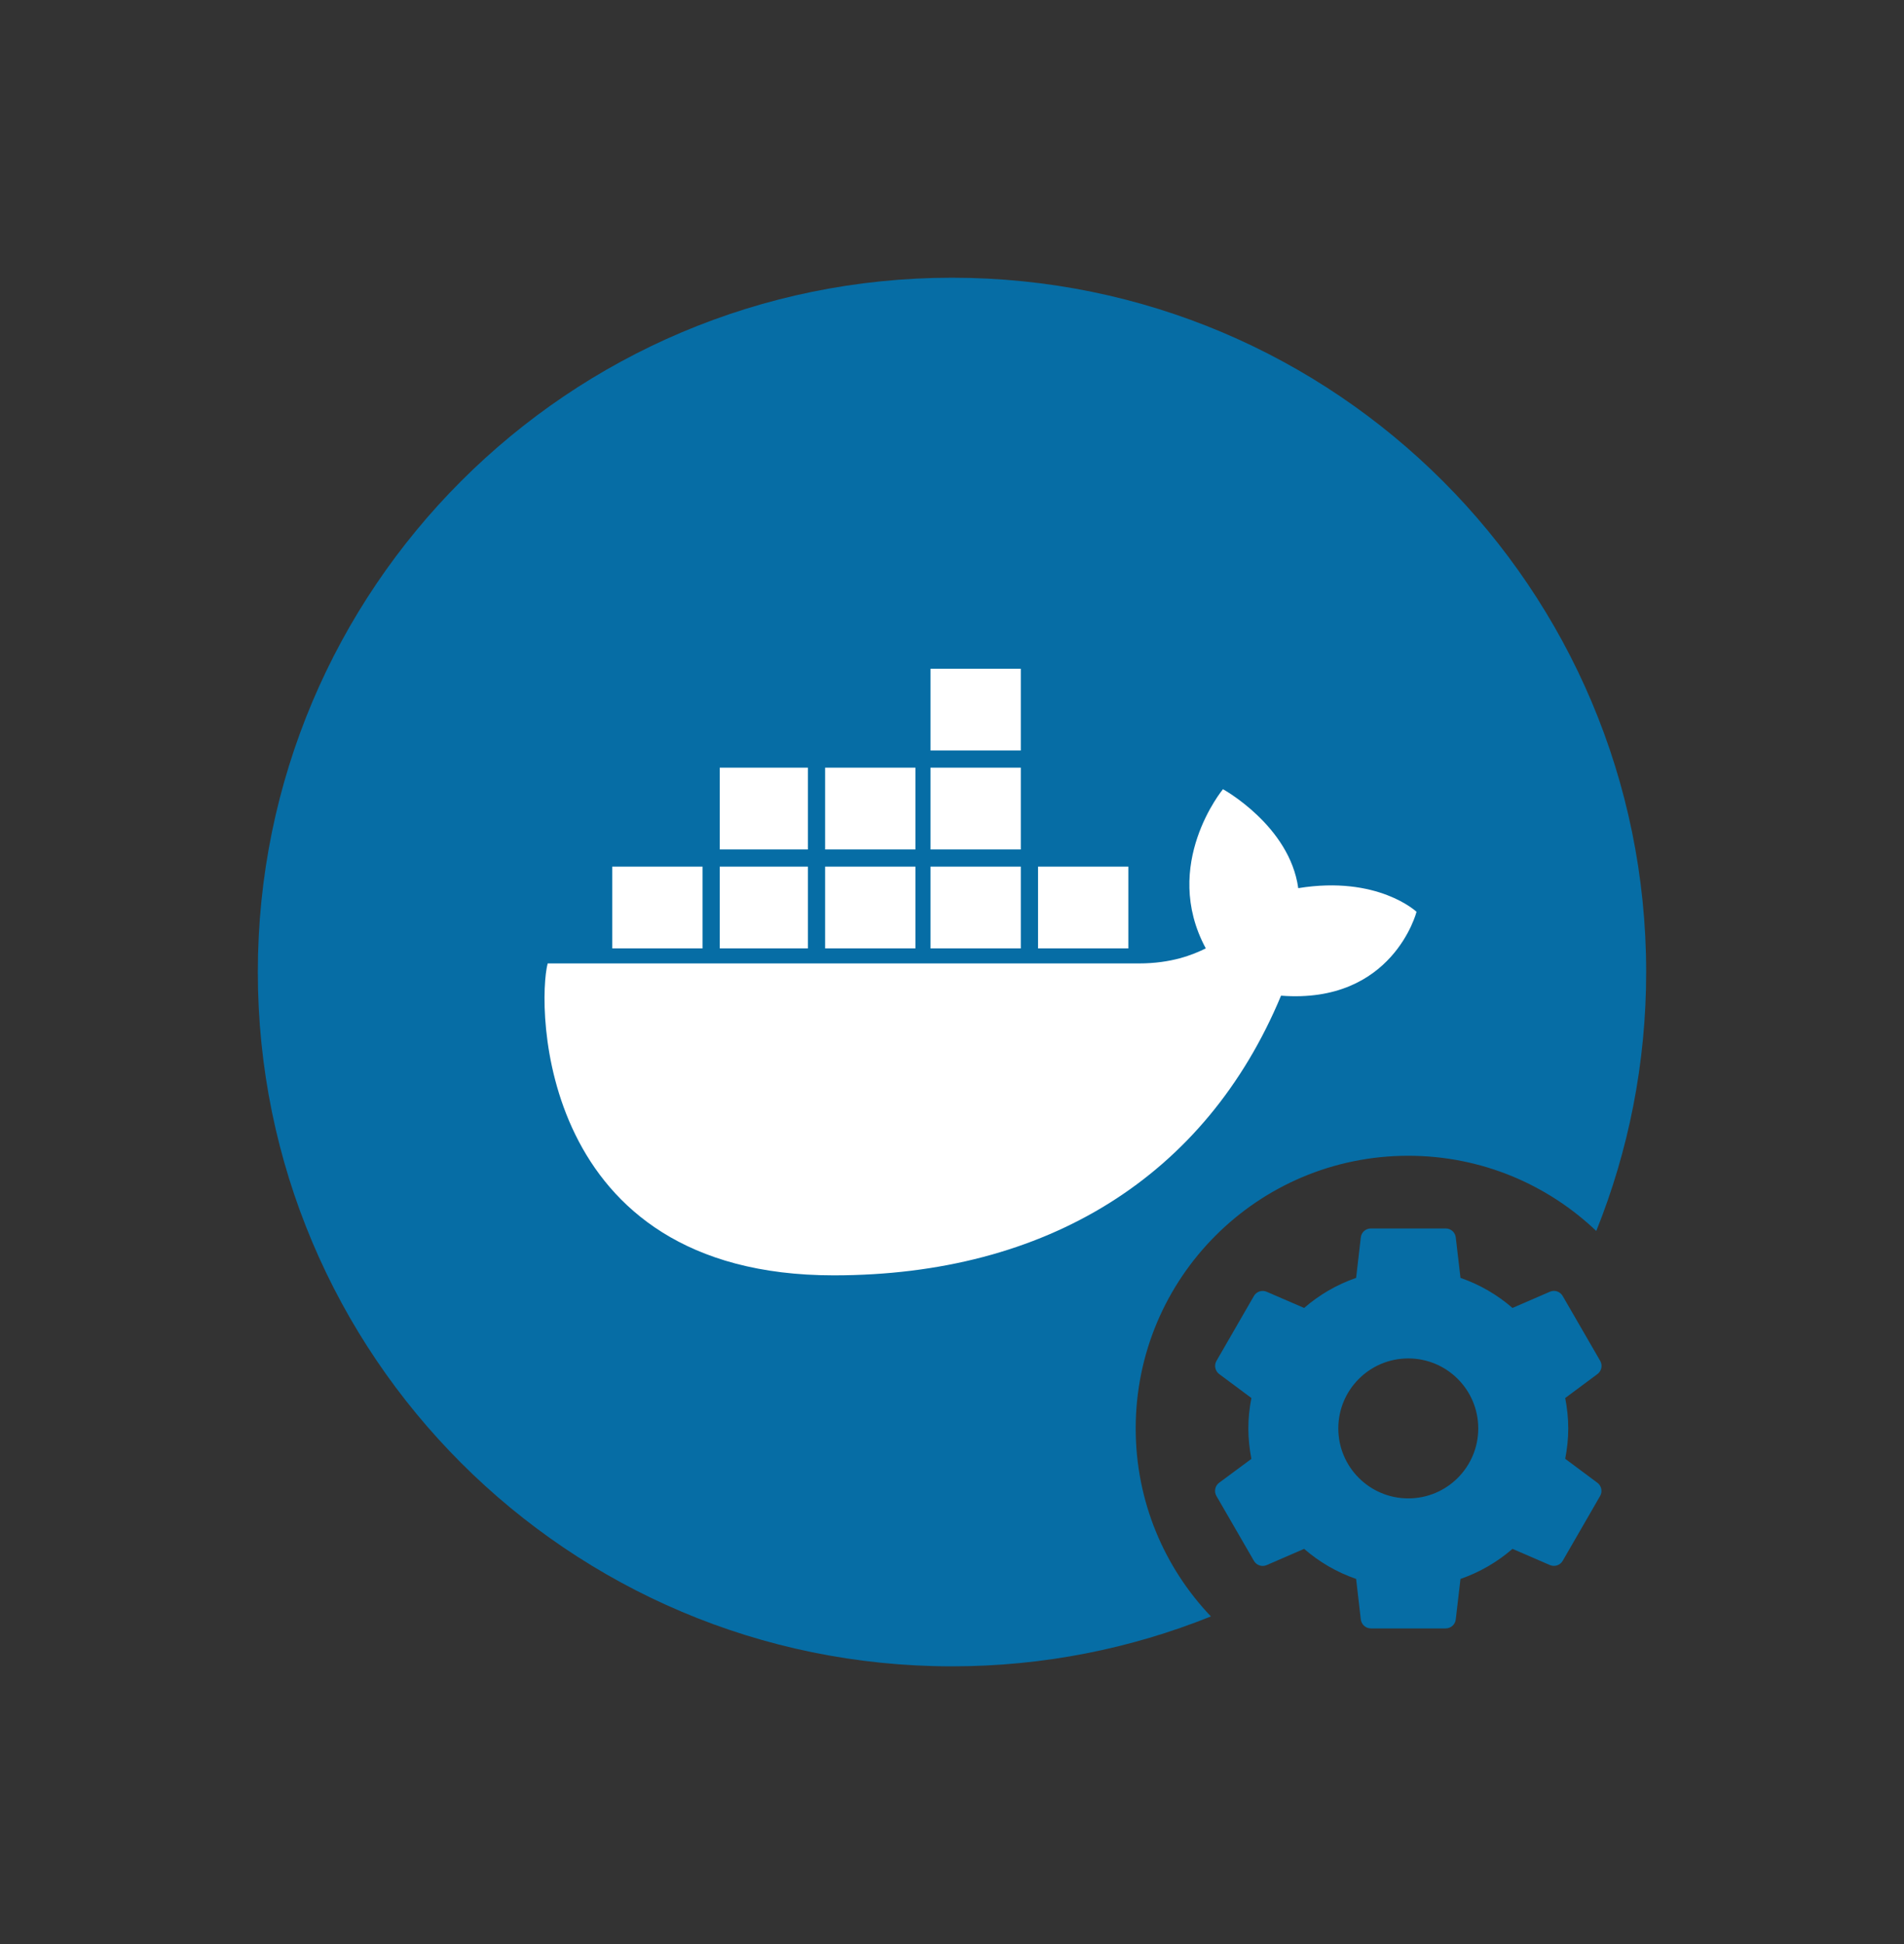 <svg width="48" height="49" viewBox="0 0 48 49" fill="none" xmlns="http://www.w3.org/2000/svg">
    <rect x="0" y="0" width="48" height="49" fill="#333333" stroke="none"/>
    <path fill-rule="evenodd" clip-rule="evenodd" d="M40.242 31.027C41.053 29.01 41.5 26.807 41.5 24.5C41.5 14.835 33.665 7 24 7C14.335 7 6.5 14.835 6.5 24.5C6.5 34.165 14.335 42 24 42C26.307 42 28.51 41.553 30.527 40.742C29.352 39.509 28.631 37.84 28.631 36.003C28.631 32.208 31.708 29.131 35.503 29.131C37.34 29.131 39.009 29.852 40.242 31.027Z" fill="#066DA5"/>
    <path d="M34.56 41.044C34.43 41.044 34.321 40.946 34.306 40.817L34.188 39.797C33.7 39.628 33.26 39.371 32.877 39.039L31.931 39.449C31.813 39.5 31.675 39.453 31.611 39.34L30.666 37.706C30.601 37.593 30.631 37.45 30.734 37.373L31.548 36.771C31.5 36.521 31.471 36.265 31.471 36.003C31.471 35.741 31.499 35.486 31.548 35.237L30.736 34.633C30.633 34.555 30.602 34.412 30.668 34.3L31.611 32.666C31.675 32.553 31.814 32.508 31.933 32.559L32.877 32.967C33.259 32.636 33.7 32.378 34.188 32.209L34.306 31.189C34.32 31.059 34.43 30.963 34.56 30.963H36.446C36.576 30.963 36.685 31.06 36.7 31.189L36.819 32.209C37.306 32.378 37.747 32.635 38.13 32.967L39.075 32.557C39.194 32.506 39.331 32.554 39.396 32.666L40.341 34.3C40.406 34.413 40.376 34.556 40.272 34.633L39.459 35.237C39.507 35.486 39.536 35.741 39.536 36.003C39.536 36.265 39.507 36.52 39.459 36.769L40.27 37.373C40.374 37.451 40.404 37.594 40.339 37.706L39.396 39.34C39.331 39.453 39.192 39.498 39.073 39.447L38.13 39.039C37.748 39.37 37.306 39.628 36.819 39.797L36.7 40.817C36.686 40.947 36.576 41.044 36.446 41.044H34.56ZM35.503 37.767C36.477 37.767 37.267 36.978 37.267 36.003C37.267 35.029 36.477 34.239 35.503 34.239C34.529 34.239 33.739 35.029 33.739 36.003C33.739 36.978 34.529 37.767 35.503 37.767Z" fill="#066DA5"/>
    <path d="M26.169 23.904H28.446V21.843H26.169V23.904ZM23.458 23.904H25.735V21.843H23.458V23.904ZM20.801 23.904H23.078V21.843H20.801V23.904ZM18.145 23.904H20.367V21.843H18.145V23.904ZM15.434 23.904H17.711V21.843H15.434V23.904ZM18.145 21.41H20.367V19.349H18.145V21.41ZM20.801 21.41H23.078V19.349H20.801V21.41ZM23.458 21.41H25.735V19.349H23.458V21.41ZM23.458 18.916H25.735V16.856H23.458V18.916ZM35.711 22.982C35.711 22.982 34.735 22.06 32.729 22.386C32.512 20.813 30.831 19.892 30.831 19.892C30.831 19.892 29.259 21.789 30.398 23.904C30.072 24.066 29.53 24.283 28.717 24.283H13.807C13.536 25.313 13.536 32.145 21.018 32.145C26.386 32.145 30.398 29.651 32.295 25.096C35.114 25.313 35.711 22.982 35.711 22.982Z" fill="white"/>
</svg>
